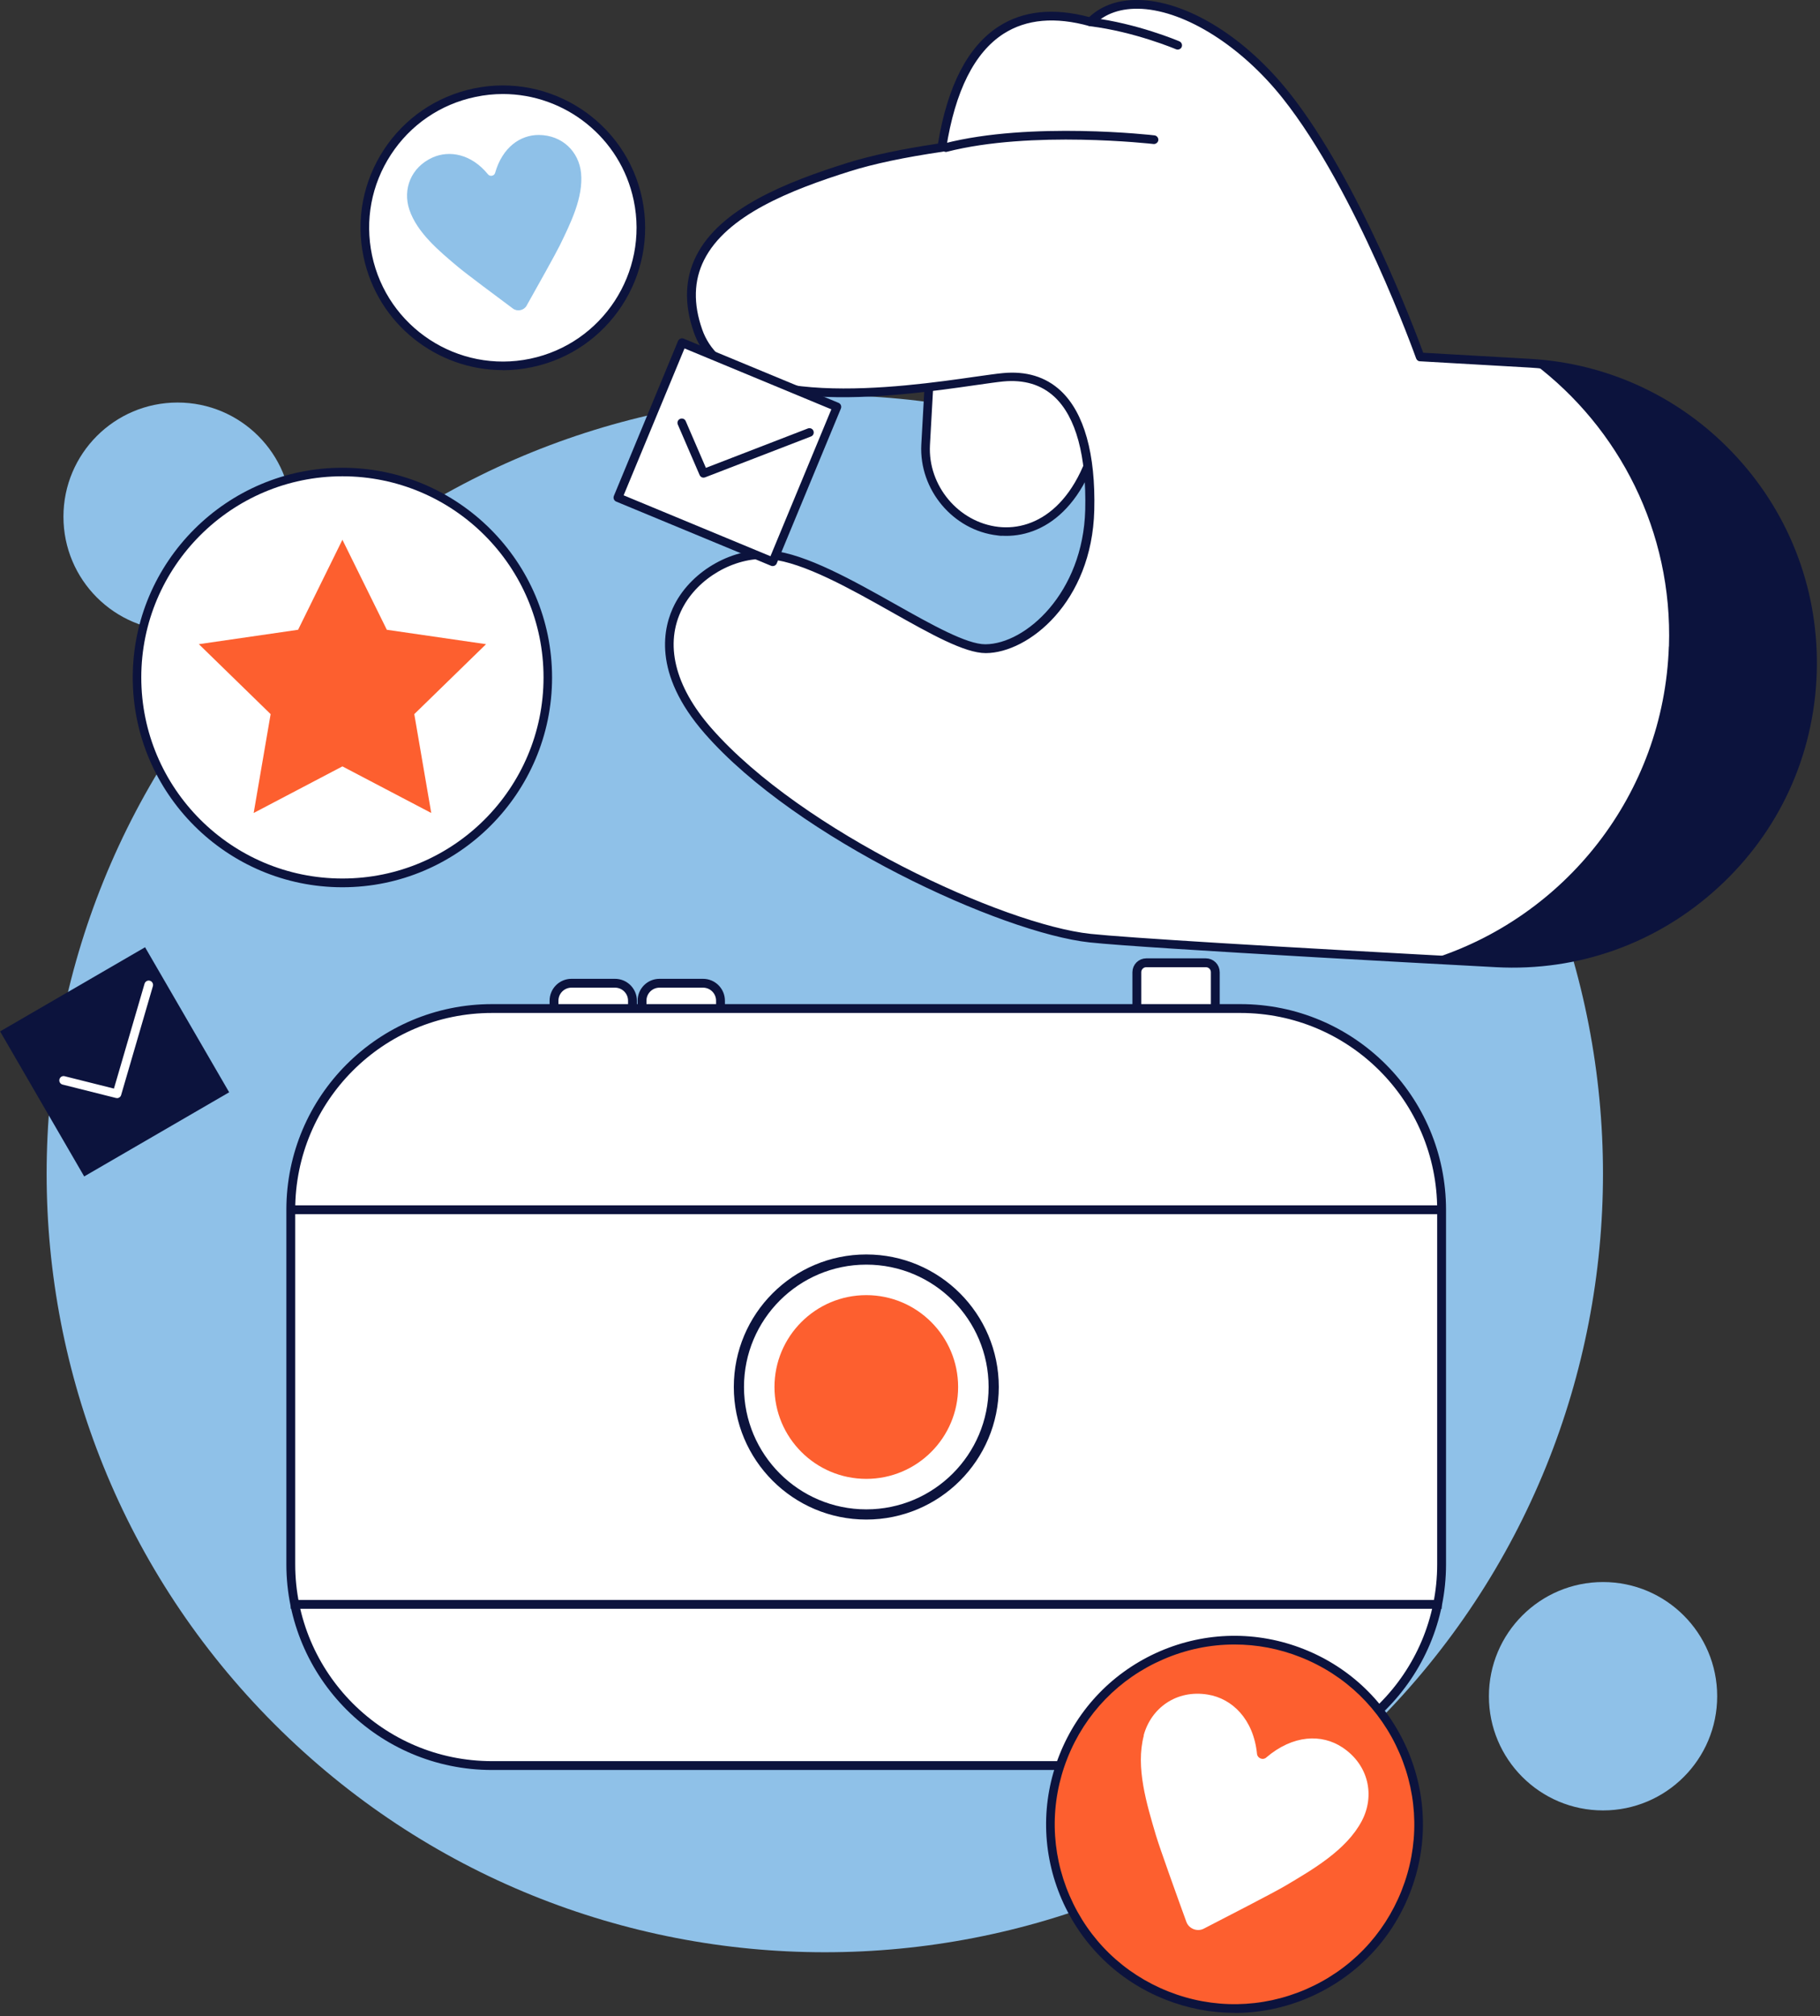 <svg width="177" height="196" viewBox="0 0 177 196" fill="none" xmlns="http://www.w3.org/2000/svg">
<rect x="0" y="0" width="177" height="196" fill="#333333" stroke="none"/>
<g clip-path="url(#clip0_4204_233)">
<path d="M28.37 50.23C28.37 44.1 23.4 39.13 17.27 39.13C11.14 39.13 6.17 44.1 6.17 50.23C6.17 56.36 11.14 61.33 17.27 61.33C23.4 61.33 28.37 56.36 28.37 50.23Z" fill="#8FC1E8"/>
<path d="M167 164.89C167 158.76 162.03 153.79 155.9 153.79C149.77 153.79 144.8 158.76 144.8 164.89C144.8 171.02 149.77 175.99 155.9 175.99C162.03 175.99 167 171.02 167 164.89Z" fill="#8FC1E8"/>
<path d="M133.729 167.611C163.284 138.056 163.284 90.138 133.729 60.583C104.174 31.028 56.256 31.028 26.701 60.583C-2.854 90.138 -2.854 138.056 26.701 167.611C56.256 197.166 104.174 197.166 133.729 167.611Z" fill="#8FC1E8"/>
<path d="M52.995 69.211C54.842 58.338 47.524 48.026 36.651 46.179C25.777 44.332 15.465 51.65 13.618 62.523C11.772 73.397 19.089 83.708 29.962 85.555C40.836 87.402 51.148 80.085 52.995 69.211Z" fill="white"/>
<path d="M33.3 86.25C22.06 86.25 12.91 77.1 12.91 65.86C12.91 54.62 22.06 45.47 33.3 45.47C44.54 45.47 53.69 54.62 53.69 65.86C53.69 77.1 44.54 86.25 33.3 86.25ZM33.3 46.3C22.52 46.3 13.74 55.07 13.74 65.85C13.74 76.63 22.51 85.4 33.3 85.4C44.09 85.4 52.86 76.63 52.86 65.85C52.86 55.07 44.09 46.3 33.3 46.3Z" fill="#0C133D"/>
<path d="M33.3 52.47L28.99 61.22L19.34 62.62L26.32 69.42L24.67 79.03L33.3 74.5L41.94 79.03L40.29 69.42L47.27 62.62L37.62 61.22L33.3 52.47Z" fill="#FD5F2F"/>
<path d="M62.04 19.39C63.56 26.64 58.91 33.76 51.66 35.27C44.41 36.79 37.29 32.14 35.78 24.89C34.26 17.64 38.91 10.52 46.16 9.01C53.41 7.49 60.53 12.14 62.04 19.39Z" fill="white"/>
<path d="M48.9 35.98C42.49 35.98 36.72 31.49 35.36 24.98C34.6 21.36 35.3 17.67 37.32 14.57C39.34 11.48 42.45 9.36 46.07 8.6C53.54 7.04 60.89 11.84 62.45 19.31C64.01 26.78 59.21 34.13 51.74 35.69C50.79 35.89 49.84 35.99 48.9 35.99V35.98ZM48.91 9.14C48.03 9.14 47.14 9.23 46.24 9.42C42.84 10.13 39.92 12.12 38.02 15.03C36.12 17.94 35.47 21.41 36.18 24.81C37.65 31.83 44.55 36.34 51.57 34.87C58.59 33.4 63.1 26.5 61.63 19.48C60.35 13.36 54.93 9.14 48.91 9.14Z" fill="#0C133D"/>
<path d="M39.81 20.38C40.57 22.64 42.74 24.43 44.56 25.96C45.3 26.58 48.39 28.89 49.89 30C50.31 30.31 50.95 30.18 51.21 29.72C52.13 28.09 54.01 24.73 54.44 23.86C55.48 21.72 56.74 19.2 56.51 16.83C56.31 14.76 54.7 13.13 52.39 13.12C50.59 13.12 48.86 14.32 48.15 16.81C48.07 17.11 47.65 17.19 47.46 16.95C45.84 14.96 43.71 14.58 42.07 15.31C39.96 16.26 39.15 18.4 39.81 20.38Z" fill="#8FC1E8"/>
<path d="M14.108 92.082L0.009 100.262L8.188 114.361L22.287 106.181L14.108 92.082Z" fill="#0C133D"/>
<path d="M11.361 106.74C11.361 106.74 11.29 106.74 11.261 106.73L6.081 105.43C5.861 105.37 5.721 105.15 5.781 104.92C5.841 104.69 6.071 104.56 6.291 104.62L11.081 105.82L14.06 95.62C14.13 95.4 14.361 95.27 14.581 95.34C14.8 95.4 14.931 95.64 14.87 95.86L11.78 106.45C11.73 106.63 11.56 106.75 11.38 106.75L11.361 106.74Z" fill="white"/>
<path d="M111.491 93.59H117.271C117.781 93.59 118.191 94 118.191 94.51V101.21H110.561V94.51C110.561 94 110.971 93.59 111.481 93.59H111.491Z" fill="white" stroke="#0C133D" stroke-width="0.86" stroke-miterlimit="10"/>
<path d="M55.58 95.58H59.81C60.75 95.58 61.51 96.34 61.51 97.28V103.21H53.88V97.28C53.88 96.34 54.64 95.58 55.58 95.58Z" fill="white" stroke="#0C133D" stroke-width="0.86" stroke-miterlimit="10"/>
<path d="M64.14 95.58H68.37C69.31 95.58 70.07 96.34 70.07 97.28V103.21H62.44V97.28C62.44 96.34 63.2 95.58 64.14 95.58Z" fill="white" stroke="#0C133D" stroke-width="0.86" stroke-miterlimit="10"/>
<path d="M120.63 98.04H47.85C37.042 98.04 28.28 106.802 28.28 117.61V152.06C28.28 162.868 37.042 171.63 47.85 171.63H120.63C131.438 171.63 140.2 162.868 140.2 152.06V117.61C140.2 106.802 131.438 98.04 120.63 98.04Z" fill="white" stroke="#0C133D" stroke-width="0.86" stroke-miterlimit="10"/>
<path d="M93.18 134.83C93.18 139.76 89.18 143.76 84.25 143.76C79.32 143.76 75.32 139.76 75.32 134.83C75.32 129.9 79.32 125.9 84.25 125.9C89.18 125.9 93.18 129.9 93.18 134.83Z" fill="#FD5F2F"/>
<path d="M96.64 134.83C96.64 141.67 91.09 147.22 84.25 147.22C77.41 147.22 71.86 141.67 71.86 134.83C71.86 127.99 77.41 122.44 84.25 122.44C91.09 122.44 96.64 127.99 96.64 134.83Z" stroke="#0C133D" stroke-width="0.99" stroke-miterlimit="10"/>
<path d="M137.193 182.543C140.064 173.089 134.727 163.098 125.272 160.227C115.818 157.357 105.827 162.694 102.956 172.148C100.086 181.602 105.423 191.593 114.877 194.464C124.331 197.335 134.322 191.997 137.193 182.543Z" fill="#FD5F2F"/>
<path d="M120.07 195.67C117.79 195.67 115.51 195.24 113.32 194.37C108.77 192.57 105.2 189.1 103.25 184.62C101.31 180.13 101.23 175.15 103.03 170.6C104.83 166.05 108.3 162.48 112.78 160.53C117.27 158.59 122.25 158.51 126.8 160.31C131.35 162.11 134.92 165.58 136.87 170.07C138.81 174.56 138.89 179.54 137.09 184.09C135.29 188.64 131.82 192.21 127.34 194.16C125.01 195.17 122.54 195.68 120.07 195.68V195.67ZM120.06 159.86C117.7 159.86 115.35 160.34 113.12 161.31C108.84 163.16 105.53 166.57 103.81 170.91C102.09 175.25 102.17 180 104.02 184.28C105.87 188.56 109.28 191.87 113.63 193.59C117.97 195.31 122.72 195.23 127 193.38C131.28 191.53 134.59 188.12 136.31 183.78C138.03 179.44 137.95 174.69 136.1 170.41C134.25 166.13 130.84 162.82 126.5 161.1C124.42 160.27 122.24 159.86 120.06 159.86Z" fill="#0C133D"/>
<path d="M111.24 168.71C110.42 171.79 111.52 175.37 112.42 178.42C112.79 179.66 114.53 184.5 115.38 186.83C115.62 187.49 116.43 187.81 117.06 187.49C119.27 186.35 123.84 184 124.96 183.34C127.7 181.72 130.94 179.84 132.43 177.03C133.73 174.58 133.13 171.58 130.56 169.87C128.56 168.54 125.76 168.61 123.13 170.86C122.82 171.13 122.3 170.92 122.25 170.51C121.91 167.1 119.82 165.11 117.46 164.73C114.42 164.23 111.94 166.03 111.22 168.71H111.24Z" fill="white"/>
<path d="M107.14 40.51L91.41 18.84C91.41 18.84 90.3 37.93 90.02 43.25C89.54 52.25 104.17 57.59 107.14 40.51Z" fill="white"/>
<path d="M97.43 52.09C97.29 52.09 97.15 52.07 97.01 52.05C92.69 51.56 89.37 47.6 89.6 43.22C89.88 37.96 90.98 18.99 90.99 18.8C91 18.62 91.12 18.47 91.29 18.42C91.46 18.37 91.64 18.43 91.75 18.58L107.48 40.25C107.55 40.34 107.57 40.46 107.55 40.57C106.01 49.42 101.39 52.31 97.43 52.08V52.09ZM91.76 20.03C91.51 24.27 90.68 38.77 90.44 43.27C90.23 47.21 93.22 50.78 97.11 51.22C100.77 51.63 105.18 49.06 106.7 40.61L91.77 20.03H91.76Z" fill="#0C133D"/>
<path d="M176.26 65.43C176.79 49.58 164.58 36.2 148.74 35.3L138.1 34.69C138.1 34.69 132.37 18.49 125.07 9.29C118.75 1.33 109.95 -1.85 106.06 2.13C100.51 0.57 93.61 1.5 91.59 14.33C88.42 14.79 85.14 15.42 82.55 16.23C75.1 18.57 64.52 22.57 67.88 32.16C71.24 41.75 92.76 37.13 97.54 36.67C103.43 36.1 106.19 41.15 105.98 49.58C105.76 58.01 99.95 63.03 95.85 63.05C91.75 63.07 81.23 54.55 74.97 53.93C68.72 53.32 60.02 60.92 68.86 71.03C77.71 81.14 97.48 90.27 106.01 91.18C110.42 91.65 128.81 92.69 145.53 93.59C161.86 94.46 175.71 81.76 176.26 65.42V65.43Z" fill="white"/>
<path d="M162.301 62.84C161.811 77.26 152.171 89.18 139.181 93.26C141.301 93.38 143.431 93.49 145.541 93.6C161.861 94.47 175.721 81.77 176.271 65.43C176.801 49.72 164.791 36.43 149.161 35.33C157.471 41.6 162.681 51.67 162.311 62.84H162.301Z" fill="#0C133D"/>
<path d="M127.861 93.05C117.761 92.47 108.841 91.92 105.961 91.61C97.431 90.69 77.511 81.57 68.541 71.31C63.391 65.43 64.501 60.91 65.611 58.75C67.331 55.41 71.371 53.17 75.001 53.52C78.391 53.85 83.001 56.45 87.061 58.73C90.631 60.74 94.021 62.64 95.831 62.63C99.751 62.61 105.331 57.63 105.541 49.57C105.671 44.33 104.641 40.53 102.551 38.58C101.271 37.39 99.601 36.89 97.571 37.08C96.961 37.14 96.071 37.27 94.941 37.43C87.011 38.57 70.501 40.95 67.471 32.29C66.521 29.57 66.601 27.08 67.701 24.89C70.021 20.25 76.441 17.71 82.421 15.83C84.661 15.13 87.621 14.5 91.221 13.96C92.151 8.32 94.141 4.49 97.131 2.57C99.511 1.04 102.471 0.74 105.931 1.66C107.201 0.47 108.951 -0.1 111.031 0.01C111.051 0.01 111.061 0.01 111.081 0.01C115.711 0.27 121.191 3.72 125.401 9.03C132.151 17.54 137.631 32.15 138.411 34.29L148.771 34.88C156.541 35.32 163.701 38.73 168.951 44.48C174.201 50.22 176.941 57.67 176.681 65.45C176.411 73.47 173.011 80.87 167.091 86.28C161.181 91.7 153.511 94.45 145.501 94.02C139.841 93.72 133.651 93.38 127.851 93.05H127.861ZM74.641 54.34C71.401 54.16 67.881 56.18 66.361 59.14C64.601 62.56 65.601 66.69 69.171 70.77C78.021 80.88 97.641 89.88 106.051 90.78C109.621 91.16 123.281 92 145.551 93.19C153.331 93.61 160.781 90.94 166.531 85.67C172.281 80.4 175.581 73.21 175.851 65.43C176.371 49.94 164.211 36.62 148.731 35.73L138.091 35.12C137.921 35.12 137.781 35 137.721 34.84C137.661 34.68 131.931 18.6 124.751 9.56C120.751 4.52 115.371 1.11 111.041 0.86C111.021 0.86 111.011 0.86 111.001 0.86C109.081 0.76 107.471 1.3 106.371 2.43C106.261 2.54 106.101 2.58 105.961 2.54C102.631 1.61 99.821 1.86 97.601 3.28C94.771 5.1 92.891 8.84 92.021 14.4C91.991 14.58 91.851 14.72 91.671 14.75C87.971 15.29 84.951 15.93 82.691 16.64C76.881 18.47 70.651 20.92 68.471 25.28C67.471 27.26 67.411 29.54 68.291 32.03C71.091 40.04 87.741 37.64 94.851 36.62C95.991 36.46 96.891 36.33 97.521 36.27C99.801 36.05 101.701 36.63 103.161 37.99C105.431 40.11 106.561 44.13 106.421 49.61C106.191 58.52 100.041 63.47 95.871 63.49C93.811 63.49 90.511 61.64 86.681 59.48C82.691 57.23 78.161 54.69 74.951 54.37C74.851 54.37 74.761 54.35 74.661 54.35L74.641 54.34Z" fill="#0C133D"/>
<path d="M91.931 14.76C91.751 14.75 91.591 14.63 91.551 14.45C91.491 14.23 91.631 14 91.851 13.94C100.241 11.78 112.161 13.14 112.281 13.16C112.511 13.19 112.671 13.4 112.651 13.63C112.621 13.86 112.391 14.02 112.191 14C112.071 13.99 100.311 12.64 92.071 14.76C92.031 14.77 91.981 14.78 91.941 14.77L91.931 14.76Z" fill="#0C133D"/>
<path d="M114.511 4.82C114.511 4.82 114.421 4.81 114.371 4.79C114.331 4.77 110.331 3.08 106.011 2.55C105.781 2.52 105.621 2.31 105.651 2.08C105.681 1.85 105.901 1.69 106.121 1.72C110.561 2.27 114.541 3.95 114.701 4.02C114.911 4.11 115.011 4.36 114.921 4.57C114.851 4.74 114.681 4.83 114.511 4.82Z" fill="#0C133D"/>
<path d="M66.337 33.314L60.1 48.373L75.159 54.611L81.397 39.551L66.337 33.314Z" fill="white"/>
<path d="M75.13 55.03C75.13 55.03 75.04 55.02 74.99 55L59.93 48.76C59.83 48.72 59.75 48.64 59.7 48.53C59.66 48.43 59.66 48.31 59.7 48.21L65.94 33.15C66.03 32.94 66.27 32.83 66.49 32.92L81.55 39.16C81.65 39.2 81.73 39.28 81.78 39.39C81.82 39.49 81.82 39.61 81.78 39.71L75.54 54.77C75.47 54.94 75.3 55.04 75.13 55.03ZM60.65 48.15L74.93 54.07L80.85 39.79L66.57 33.87L60.65 48.15Z" fill="#0C133D"/>
<path d="M68.4 46.43C68.25 46.43 68.1 46.33 68.04 46.18L65.92 41.27C65.83 41.06 65.92 40.81 66.14 40.72C66.35 40.63 66.6 40.72 66.69 40.94L68.65 45.48L78.57 41.65C78.78 41.57 79.03 41.67 79.11 41.89C79.19 42.11 79.09 42.35 78.87 42.43L68.58 46.4C68.52 46.42 68.46 46.43 68.41 46.43H68.4Z" fill="#0C133D"/>
<path d="M140.21 117.6H28.28" stroke="#0C133D" stroke-width="0.86" stroke-miterlimit="10"/>
<path d="M140.21 155.96H28.28" stroke="#0C133D" stroke-width="0.86" stroke-miterlimit="10"/>
</g>
<defs>
<clipPath id="clip0_4204_233">
<rect width="176.7" height="195.67" fill="white"/>
</clipPath>
</defs>
</svg>
